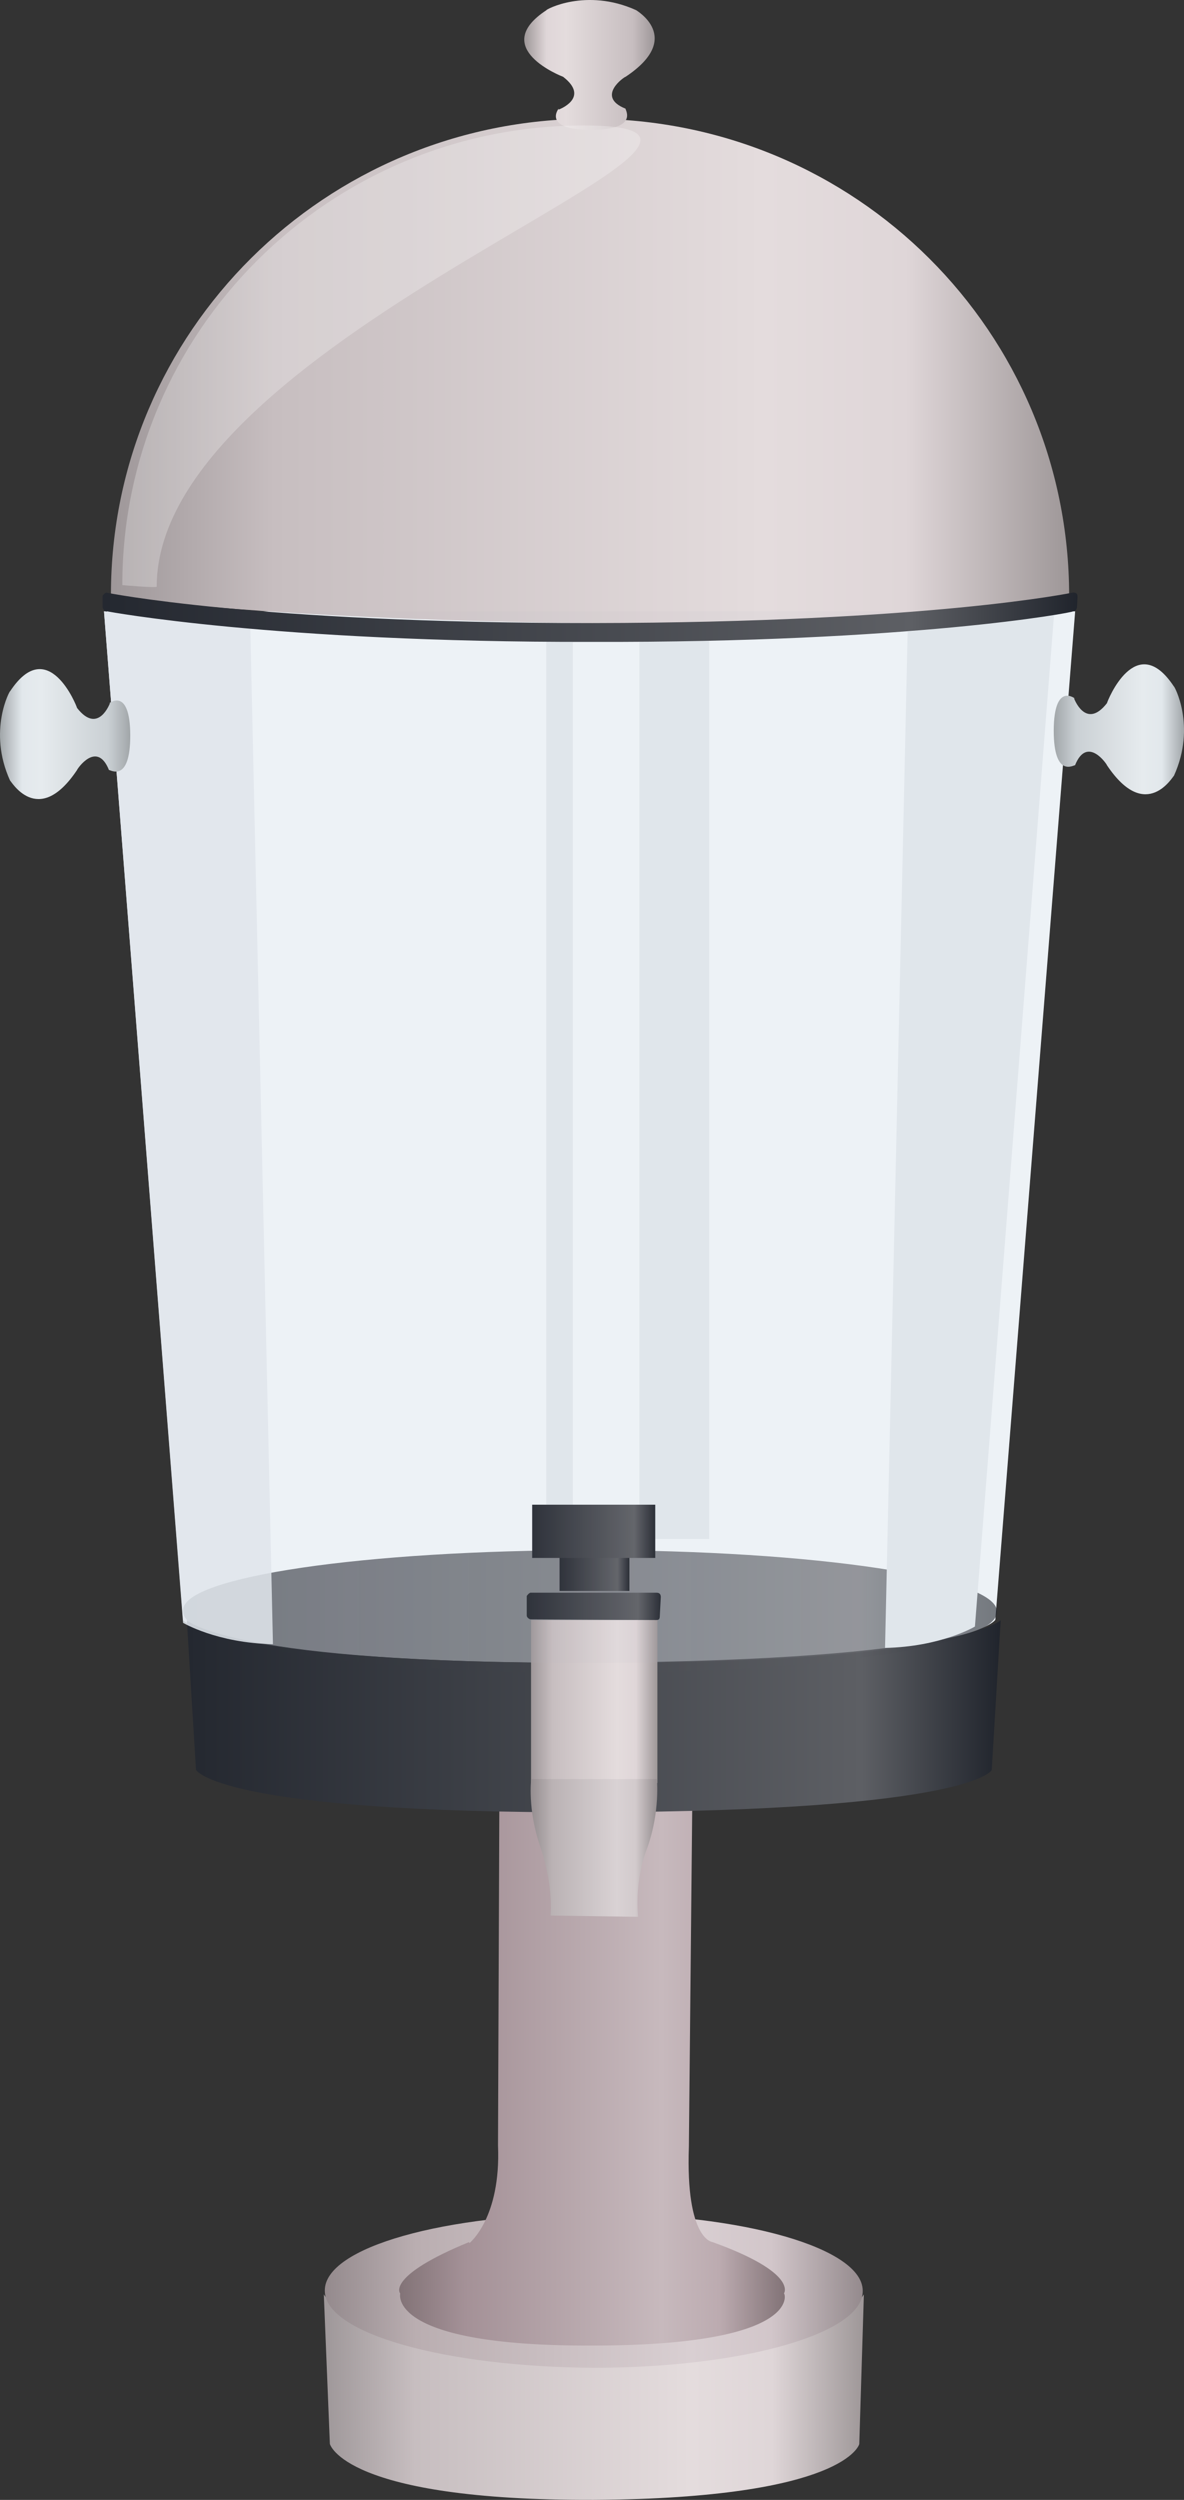 <?xml version="1.0" encoding="utf-8"?>
<!-- Generator: Adobe Illustrator 16.0.0, SVG Export Plug-In . SVG Version: 6.00 Build 0)  -->
<!DOCTYPE svg PUBLIC "-//W3C//DTD SVG 1.1//EN" "http://www.w3.org/Graphics/SVG/1.1/DTD/svg11.dtd">
<svg preserveAspectRatio="none"   version="1.1" id="图层_1" xmlns="http://www.w3.org/2000/svg" xmlns:xlink="http://www.w3.org/1999/xlink" x="0px" y="0px"
	 width="266.996px" height="563.339px" viewBox="149.921 1.67 266.996 563.339"
	 enable-background="new 149.921 1.67 266.996 563.339" xml:space="preserve">
<rect x="149.921" y="1.67" width="266.996" height="563.339" fill="#333333" stroke="none"/>
<g id="surface346">
	
		<linearGradient id="SVGID_1_" gradientUnits="userSpaceOnUse" x1="202.225" y1="170.42" x2="364.61" y2="170.42" gradientTransform="matrix(0.75 0 0 -0.75 71.272 669.66)">
		<stop  offset="0" style="stop-color:#9E9799"/>
		<stop  offset="0.17" style="stop-color:#C7BEC0"/>
		<stop  offset="0.68" style="stop-color:#E4DCDD"/>
		<stop  offset="0.83" style="stop-color:#DFD6D8"/>
		<stop  offset="1" style="stop-color:#9E9798"/>
	</linearGradient>
	<path fill="url(#SVGID_1_)" d="M222.941,518.683c0,0,6.703,13.012,61.316,12.586c54.934-0.586,60.473-12.586,60.473-12.586
		l-1.039,33.75c0,0-3,12.203-59.855,12.574c-56.395,0.176-59.527-12.617-59.527-12.617L222.941,518.683z"/>
	
		<linearGradient id="SVGID_2_" gradientUnits="userSpaceOnUse" x1="202.225" y1="178.202" x2="363.963" y2="178.202" gradientTransform="matrix(0.75 0 0 -0.75 71.5 651.525)">
		<stop  offset="0" style="stop-color:#948A8D"/>
		<stop  offset="0.17" style="stop-color:#BAAEB1"/>
		<stop  offset="0.68" style="stop-color:#D9CFD2"/>
		<stop  offset="0.83" style="stop-color:#D2C6CA"/>
		<stop  offset="1" style="stop-color:#948A8D"/>
	</linearGradient>
	<path fill="url(#SVGID_2_)" d="M223.168,517.796c0-9.75,27.137-17.285,60.652-17.285c33.847,0.035,60.652,7.773,60.652,17.383
		c0.195,9.652-27.16,17.344-60.652,17.344c-33.652-0.191-60.652-7.773-60.652-17.344V517.796z"/>
	
		<linearGradient id="SVGID_3_" gradientUnits="userSpaceOnUse" x1="202.113" y1="120.923" x2="318.095" y2="120.923" gradientTransform="matrix(0.75 0 0 -0.75 88.346 560.639)">
		<stop  offset="0" style="stop-color:#827377"/>
		<stop  offset="0.17" style="stop-color:#A49197"/>
		<stop  offset="0.68" style="stop-color:#C7B9BD"/>
		<stop  offset="0.83" style="stop-color:#BCABB0"/>
		<stop  offset="1" style="stop-color:#827377"/>
	</linearGradient>
	<path fill="url(#SVGID_3_)" d="M255.766,507.16c0,0,7.145-5.629,6.457-22.016l0.293-75.484h43.5l-0.75,75.75
		c-0.75,21,5.32,21.496,5.32,21.496c19.43,7.004,16.117,11.582,16.117,11.582c0.313-0.078,4.117,11.742-43.238,11.742
		c-46.449,0.18-43.289-11.742-43.289-11.742c-0.16-0.078-2.988-3.988,15.531-11.582L255.766,507.16z"/>
	<path fill="#F2F7FB" d="M173.371,139.434h219l-18,227.25c0,0-5.672,9.727-90.734,9.727c-84.766,0.023-92.422-9.633-92.422-9.633
		L173.371,139.434z"/>
	
		<linearGradient id="SVGID_4_" gradientUnits="userSpaceOnUse" x1="202.227" y1="125.448" x2="490.335" y2="125.448" gradientTransform="matrix(0.75 0 0 -0.75 23.267 179.412)">
		<stop  offset="0" style="stop-color:#9E9799"/>
		<stop  offset="0.17" style="stop-color:#C7BEC0"/>
		<stop  offset="0.68" style="stop-color:#E4DCDD"/>
		<stop  offset="0.83" style="stop-color:#DFD6D8"/>
		<stop  offset="1" style="stop-color:#9E9798"/>
	</linearGradient>
	<path fill="url(#SVGID_4_)" d="M174.938,135.684c0-59.25,48.316-107.25,108.039-107.25c59.96,0,108.042,48.117,108.042,107.527
		c-27.832,9.473-168.289,7.141-216.082,0V135.684z"/>
	
		<linearGradient id="SVGID_5_" gradientUnits="userSpaceOnUse" x1="202.225" y1="172.447" x2="446.922" y2="172.447" gradientTransform="matrix(0.75 0 0 -0.75 40.39 517.756)">
		<stop  offset="0" style="stop-color:#242830"/>
		<stop  offset="0.83" style="stop-color:#5D5F64"/>
		<stop  offset="1" style="stop-color:#20242C"/>
	</linearGradient>
	<path fill="url(#SVGID_5_)" d="M192.059,366.777c0,0,10.105,9.984,92.421,9.559c82.328-0.559,91.102-9.559,91.102-9.559
		l-2.023,33.75c0,0-4.016,9.176-89.738,9.535c-85.012,0.215-89.703-9.574-89.703-9.574L192.059,366.777z"/>
	
		<linearGradient id="SVGID_6_" gradientUnits="userSpaceOnUse" x1="165.811" y1="547.196" x2="205.025" y2="547.196" gradientTransform="matrix(-0.75 0 0 0.75 421.912 -394.094)">
		<stop  offset="0" style="stop-color:#9E9799"/>
		<stop  offset="0.17" style="stop-color:#C7BEC0"/>
		<stop  offset="0.68" style="stop-color:#E4DCDD"/>
		<stop  offset="0.83" style="stop-color:#DFD6D8"/>
		<stop  offset="1" style="stop-color:#9E9798"/>
	</linearGradient>
	<path fill="url(#SVGID_6_)" d="M275.883,26.375c0,0,7.211-2.605,1.035-7.391c-0.285-0.109-16.805-6.484-3.773-15.02
		c-0.262-0.09,8.918-5.117,20.238,0c-0.25-0.09,10.977,6.145-2.402,15.02c-0.098-0.109-6.859,4.438,0,7.172
		c-0.098,0.219,3.086,4.777-7.886,4.777c-10.961-0.059-7.203-4.777-7.203-4.777L275.883,26.375z"/>
	<path fill="#FFFFFF" fill-opacity="0.251" d="M177.508,133.445c0-57,46.543-103.5,104.074-103.5
		c57.175,0-96.324,46.648-96.324,103.926c-0.25,0.324-7.75-0.348-7.75-0.348V133.445z"/>
	
		<linearGradient id="SVGID_7_" gradientUnits="userSpaceOnUse" x1="202.225" y1="182.87" x2="446.928" y2="182.87" gradientTransform="matrix(0.75 0 0 -0.75 39.546 501.969)">
		<stop  offset="0" style="stop-color:#242830;stop-opacity:0.631"/>
		<stop  offset="0.83" style="stop-color:#5D5F64;stop-opacity:0.655"/>
		<stop  offset="1" style="stop-color:#20242C;stop-opacity:0.62"/>
	</linearGradient>
	<path fill="url(#SVGID_7_)" d="M191.215,364.492c0-7.5,41.078-13.5,91.762-13.5c50.738,0,91.765,6.188,91.765,13.824
		c0.223,7.926-41.105,13.824-91.765,13.824c-50.512,0.102-91.762-6.188-91.762-13.824V364.492z"/>
	<path fill="#E4EAEF" fill-opacity="0.863" d="M173.371,139.434l33,3.75l5.102,228.988c-12.602-0.238-20.27-4.805-20.27-4.805
		L173.371,139.434z"/>
	<path fill="#E4EAEF" d="M387.601,140.273l-33,3.75L349.5,373.011c12.602-0.238,20.27-4.805,20.27-4.805L387.601,140.273z"/>
	<path fill="#E4EAEF" d="M294.109,144.469h15.75v204h-15.75V144.469z"/>
	<path fill="#E4EAEF" d="M273.102,145.137h6v204h-6V145.137z"/>
	
		<linearGradient id="SVGID_8_" gradientUnits="userSpaceOnUse" x1="202.224" y1="176.803" x2="240.223" y2="176.803" gradientTransform="matrix(0.75 0 0 -0.75 118.004 517.711)">
		<stop  offset="0" style="stop-color:#9E9799"/>
		<stop  offset="0.17" style="stop-color:#C7BEC0"/>
		<stop  offset="0.68" style="stop-color:#E4DCDD"/>
		<stop  offset="0.83" style="stop-color:#DFD6D8"/>
		<stop  offset="1" style="stop-color:#9E9798"/>
	</linearGradient>
	<path fill="url(#SVGID_8_)" d="M269.672,366.734h28.5v36.75h-28.5V366.734z"/>
	
		<linearGradient id="SVGID_9_" gradientUnits="userSpaceOnUse" x1="202.228" y1="180.61" x2="240.347" y2="180.61" gradientTransform="matrix(0.75 0 0 -0.75 117.884 553.555)">
		<stop  offset="0" style="stop-color:#948D8F"/>
		<stop  offset="0.17" style="stop-color:#BAB2B4"/>
		<stop  offset="0.68" style="stop-color:#D9D2D4"/>
		<stop  offset="0.83" style="stop-color:#D2CACC"/>
		<stop  offset="1" style="stop-color:#948D8F"/>
	</linearGradient>
	<path fill="url(#SVGID_9_)" d="M269.555,402.578h28.5c0,0,0.754,7.156-2.109,15.332c-3.141,7.918-2.117,15.707-2.117,15.707
		l-19.773-0.289c0,0,0.773-6.547-2.277-15.43c-2.973-8.57-2.063-15.32-2.063-15.32H269.555z"/>
	
		<linearGradient id="SVGID_10_" gradientUnits="userSpaceOnUse" x1="202.224" y1="197.215" x2="242.525" y2="197.215" gradientTransform="matrix(0.75 0 0 -0.75 117.039 511.551)">
		<stop  offset="0" style="stop-color:#242830"/>
		<stop  offset="0.83" style="stop-color:#5D5F64"/>
		<stop  offset="1" style="stop-color:#20242C"/>
	</linearGradient>
	<path fill="url(#SVGID_10_)" d="M269.457,360.574h28.5c0.75,0,0.977,0.43,0.977,0.996l-0.227,4.254c0,0.75-0.234,0.91-0.801,0.91
		l-28.449-0.16c0,0-0.75-0.297-0.75-0.863v-4.387c0,0,0.461-0.777,1.031-0.777L269.457,360.574z"/>
	
		<linearGradient id="SVGID_11_" gradientUnits="userSpaceOnUse" x1="202.227" y1="188.806" x2="223.227" y2="188.806" gradientTransform="matrix(0.75 0 0 -0.75 124.435 492.408)">
		<stop  offset="0" style="stop-color:#242830"/>
		<stop  offset="0.83" style="stop-color:#5D5F64"/>
		<stop  offset="1" style="stop-color:#20242C"/>
	</linearGradient>
	<path fill="url(#SVGID_11_)" d="M276.105,360.179h15.75v-18.75h-15.75V360.179z"/>
	
		<linearGradient id="SVGID_12_" gradientUnits="userSpaceOnUse" x1="202.225" y1="193.306" x2="239.224" y2="193.306" gradientTransform="matrix(0.75 0 0 -0.75 118.261 491.725)">
		<stop  offset="0" style="stop-color:#242830"/>
		<stop  offset="0.83" style="stop-color:#5D5F64"/>
		<stop  offset="1" style="stop-color:#20242C"/>
	</linearGradient>
	<path fill="url(#SVGID_12_)" d="M269.93,340.746h27.75v12h-27.75V340.746z"/>
	<path fill="#AFB5BB" fill-opacity="0.082" d="M173.367,139.434h219l-18,227.25c0,0-5.672,9.727-90.73,9.727
		c-84.77,0.023-92.422-9.633-92.422-9.633L173.367,139.434z"/>
	
		<linearGradient id="SVGID_13_" gradientUnits="userSpaceOnUse" x1="202.225" y1="193.883" x2="495.369" y2="193.883" gradientTransform="matrix(0.75 0 0 -0.75 21.379 286.172)">
		<stop  offset="0" style="stop-color:#242830"/>
		<stop  offset="0.83" style="stop-color:#5D5F64"/>
		<stop  offset="1" style="stop-color:#20242C"/>
	</linearGradient>
	<path fill="url(#SVGID_13_)" d="M173.797,135.195c0,0,33.586,6.883,109.691,6.883c76.308-0.133,108.406-6.883,108.406-6.883
		c0.902,0,1.012,0.457,1.012,1.023l-0.109,1.977c0,0.75-0.344,1.238-0.902,1.238c0.152,0.262-36.559,7.082-108.625,6.887
		c-71.973,0.125-109.215-6.887-109.215-6.887c-0.258,0.262-1.008-0.457-1.008-1.023v-2.465c0,0,0.453-0.75,1.008-0.75H173.797z"/>
	
		<linearGradient id="SVGID_14_" gradientUnits="userSpaceOnUse" x1="202.146" y1="181.948" x2="241.313" y2="181.948" gradientTransform="matrix(0.75 0 0 -0.75 235.934 302.474)">
		<stop  offset="0" style="stop-color:#A1A6A9"/>
		<stop  offset="0.17" style="stop-color:#CAD0D4"/>
		<stop  offset="0.68" style="stop-color:#E6EBEE"/>
		<stop  offset="0.83" style="stop-color:#E2E8EC"/>
		<stop  offset="1" style="stop-color:#A1A6A9"/>
	</linearGradient>
	<path fill="url(#SVGID_14_)" d="M392.101,158.996c0,0,2.641,7.27,7.445,1.125c0.055-0.375,6.516-16.727,15.094-3.754
		c-0.039-0.371,5.145,8.875,0,20.141c-0.039-0.262-6.176,10.922-15.094-2.391c0.055-0.121-4.457-6.828-7.203,0
		c-0.242-0.121-4.801,3.07-4.801-7.852c0.059-11.02,4.801-7.168,4.801-7.168L392.101,158.996z"/>
	
		<linearGradient id="SVGID_15_" gradientUnits="userSpaceOnUse" x1="165.624" y1="181.948" x2="204.791" y2="181.948" gradientTransform="matrix(-0.75 0 0 -0.75 303.515 303.553)">
		<stop  offset="0" style="stop-color:#A1A6A9"/>
		<stop  offset="0.17" style="stop-color:#CAD0D4"/>
		<stop  offset="0.68" style="stop-color:#E6EBEE"/>
		<stop  offset="0.83" style="stop-color:#E2E8EC"/>
		<stop  offset="1" style="stop-color:#A1A6A9"/>
	</linearGradient>
	<path fill="url(#SVGID_15_)" d="M174.738,160.074c0,0-2.641,7.27-7.445,1.125c-0.055-0.375-6.52-16.727-15.094-3.754
		c0.039-0.371-5.145,8.875,0,20.141c0.039-0.262,6.176,10.922,15.094-2.391c-0.055-0.121,4.457-6.828,7.203,0
		c0.242-0.121,4.801,3.074,4.801-7.852c-0.059-11.02-4.801-7.168-4.801-7.168L174.738,160.074z"/>
</g>
</svg>
